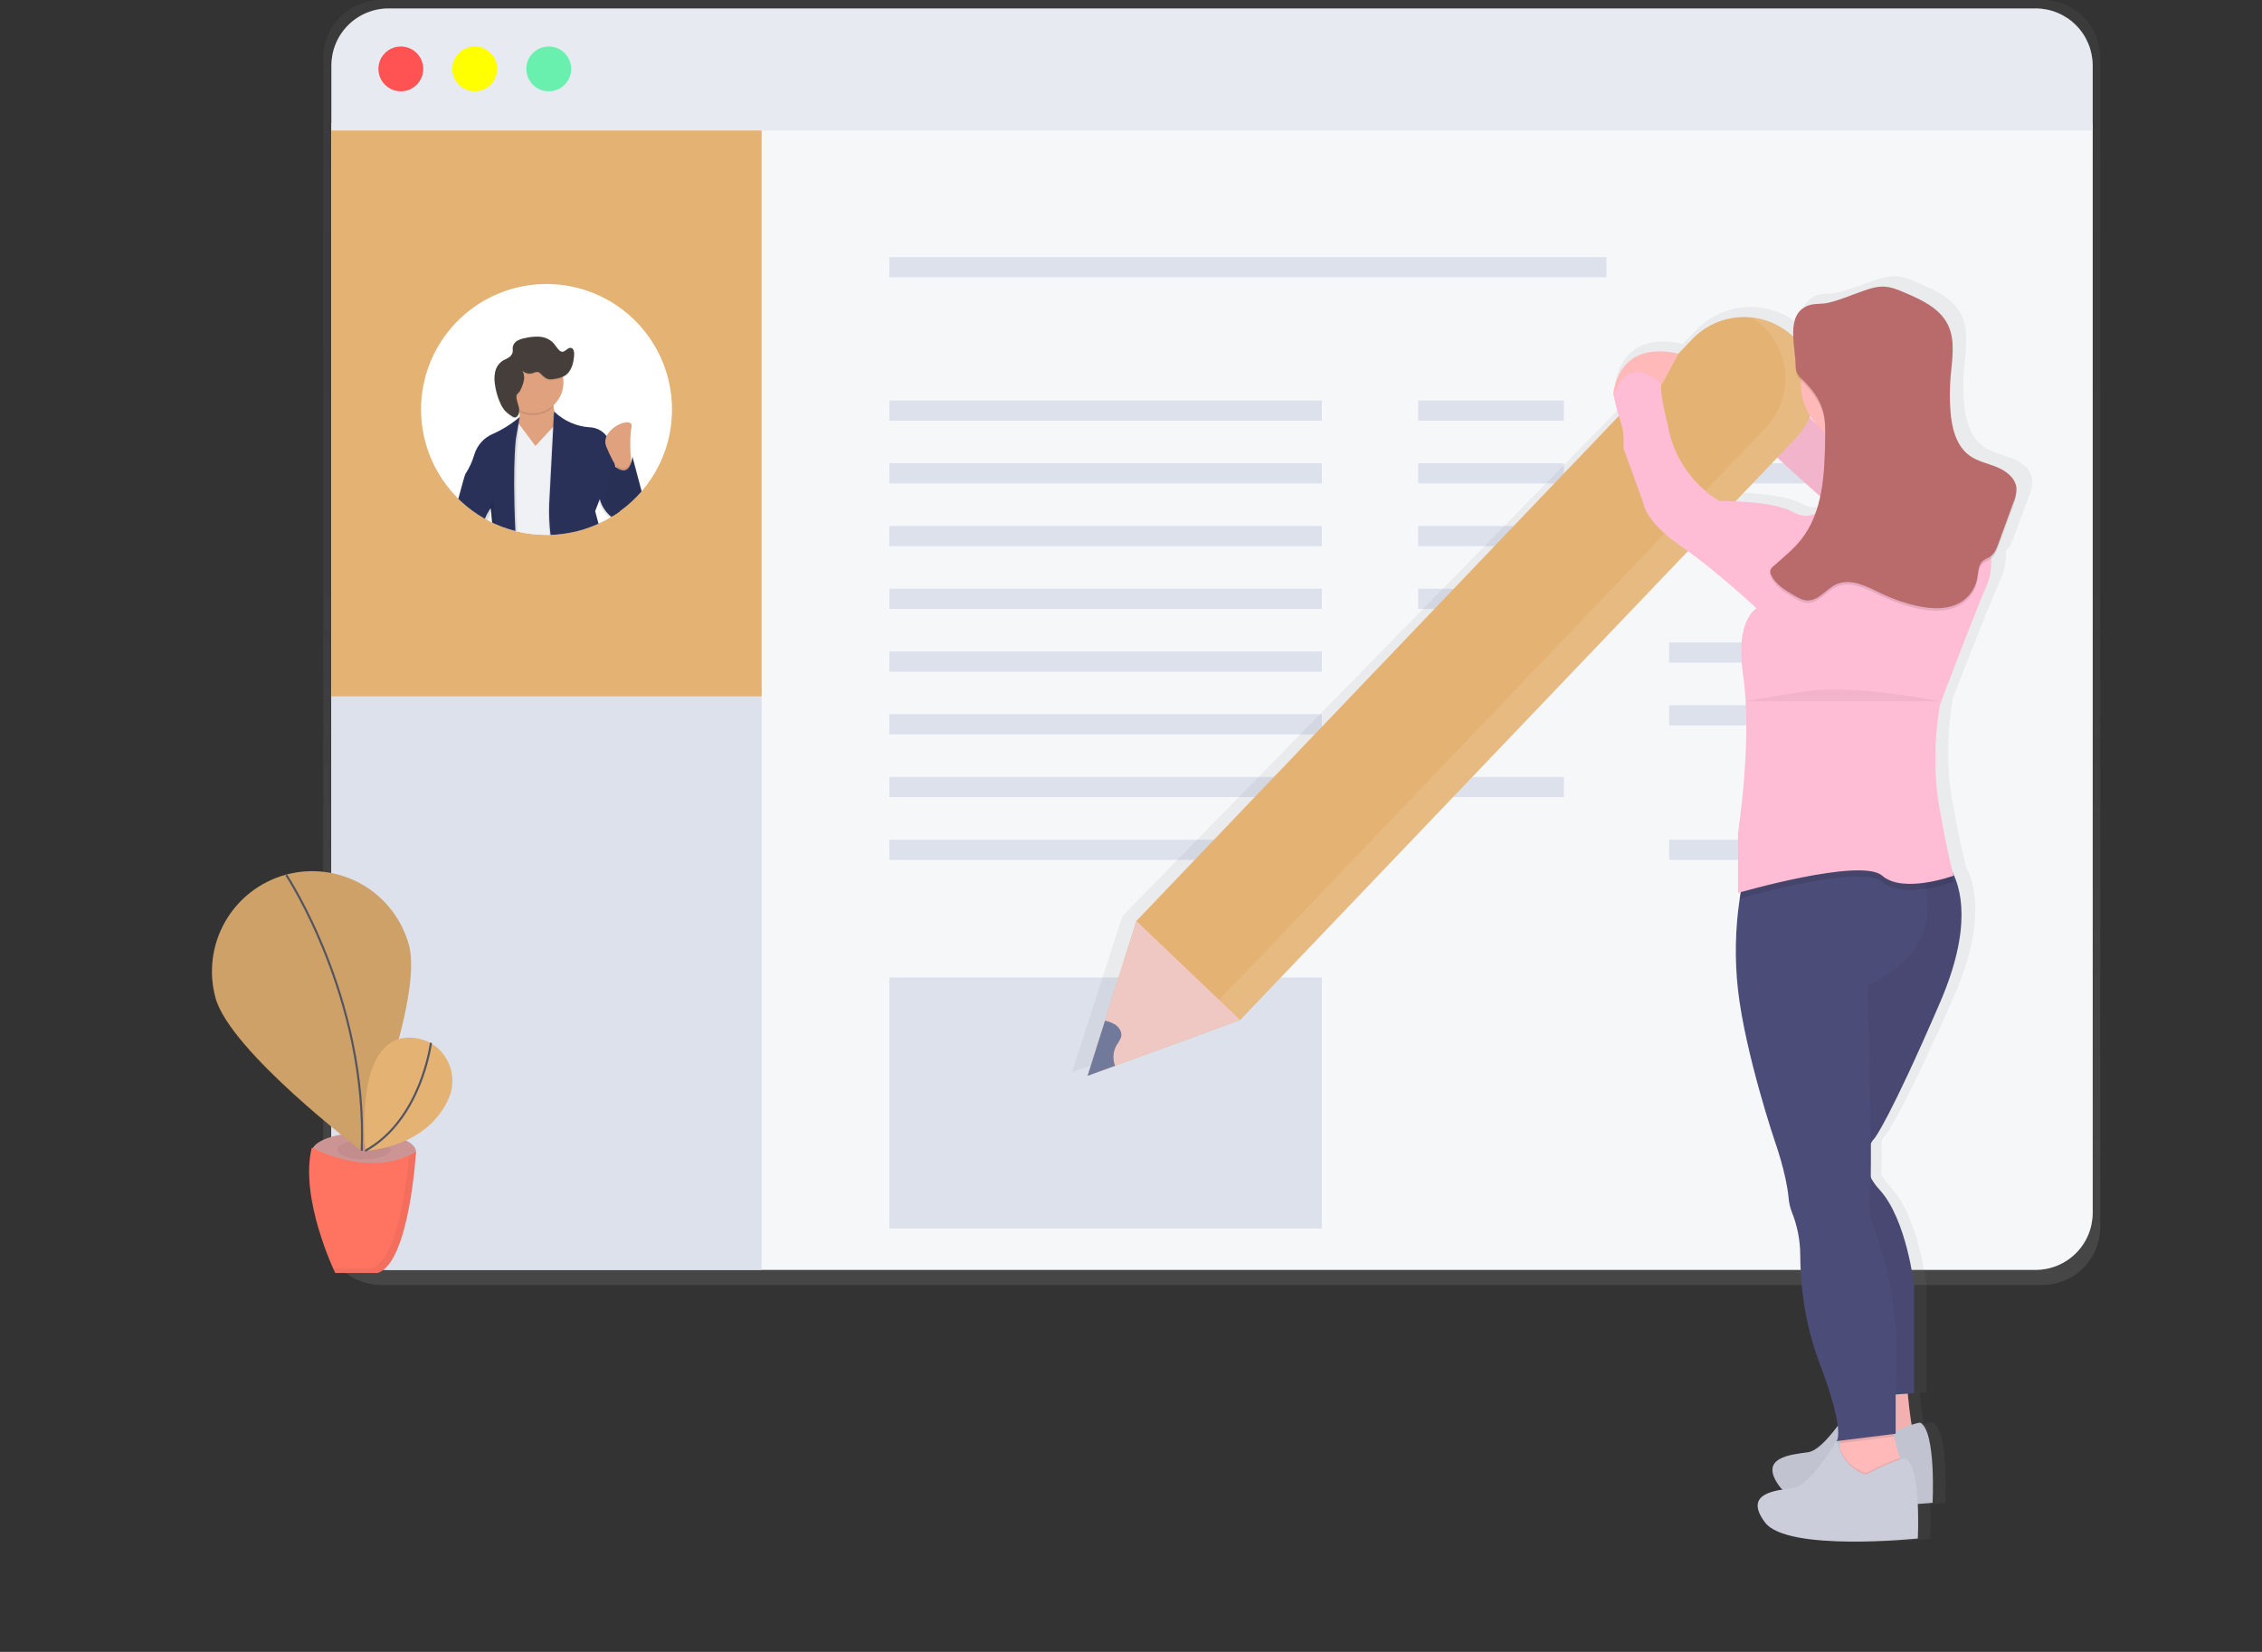 
<svg width="1094" height="799" viewBox="0 0 1094 799" fill="none" xmlns="http://www.w3.org/2000/svg">
<rect x="0" y="0" width="1094" height="799" fill="#333333" stroke="none"/>
<path d="M987.882 0H184.192C180.513 0.016 176.872 0.757 173.479 2.18C170.086 3.604 167.007 5.682 164.418 8.296C161.828 10.911 159.78 14.01 158.389 17.416C156.998 20.823 156.292 24.471 156.312 28.15V593.35C156.292 597.03 156.998 600.677 158.389 604.083C159.78 607.49 161.828 610.589 164.418 613.204C167.007 615.818 170.086 617.896 173.479 619.32C176.872 620.744 180.513 621.484 184.192 621.5H987.882C991.562 621.484 995.202 620.744 998.595 619.32C1001.99 617.896 1005.07 615.818 1007.66 613.204C1010.25 610.589 1012.29 607.49 1013.69 604.083C1015.08 600.677 1015.78 597.03 1015.76 593.35V28.15C1015.78 24.471 1015.08 20.823 1013.69 17.416C1012.29 14.01 1010.25 10.911 1007.66 8.296C1005.07 5.682 1001.99 3.604 998.595 2.18C995.202 0.757 991.562 0.016 987.882 0V0Z" fill="url(#paint0_linear)"/>
<path d="M1012.13 59.88V586.61C1012.13 593.941 1009.22 600.971 1004.04 606.154C998.853 611.338 991.823 614.25 984.492 614.25H187.902C180.572 614.25 173.541 611.338 168.358 606.154C163.174 600.971 160.262 593.941 160.262 586.61V59.88H1012.13Z" fill="#F6F7F9"/>
<path d="M368.352 331.37V614.24H187.902C172.642 614.24 160.262 601.62 160.262 586.06V331.37H368.352Z" fill="#DDE1EC"/>
<path d="M776.952 124.37H430.132V134.12H776.952V124.37Z" fill="#DDE1EC"/>
<path d="M639.302 193.73H430.132V203.48H639.302V193.73Z" fill="#DDE1EC"/>
<path d="M756.362 193.73H685.912V203.48H756.362V193.73Z" fill="#DDE1EC"/>
<g opacity="0.1">
<path opacity="0.1" d="M294.652 437.04H224.202V446.79H294.652V437.04Z" fill="#E4B273"/>
</g>
<path d="M756.362 284.77H685.912V294.52H756.362V284.77Z" fill="#DDE1EC"/>
<path d="M756.362 375.81H685.912V385.56H756.362V375.81Z" fill="#DDE1EC"/>
<path d="M756.362 224.08H685.912V233.83H756.362V224.08Z" fill="#DDE1EC"/>
<path d="M877.742 224.08H807.292V233.83H877.742V224.08Z" fill="#DDE1EC"/>
<path d="M756.362 254.42H685.912V264.17H756.362V254.42Z" fill="#DDE1EC"/>
<path d="M877.742 254.42H807.292V264.17H877.742V254.42Z" fill="#DDE1EC"/>
<path d="M877.742 310.78H807.292V320.53H877.742V310.78Z" fill="#DDE1EC"/>
<path d="M877.742 341.13H807.292V350.88H877.742V341.13Z" fill="#DDE1EC"/>
<path d="M877.742 406.16H807.292V415.91H877.742V406.16Z" fill="#DDE1EC"/>
<path d="M639.302 224.08H430.132V233.83H639.302V224.08Z" fill="#DDE1EC"/>
<path d="M639.302 254.42H430.132V264.17H639.302V254.42Z" fill="#DDE1EC"/>
<path d="M639.302 284.77H430.132V294.52H639.302V284.77Z" fill="#DDE1EC"/>
<path d="M639.302 315.12H430.132V324.87H639.302V315.12Z" fill="#DDE1EC"/>
<path d="M639.302 345.46H430.132V355.21H639.302V345.46Z" fill="#DDE1EC"/>
<path d="M639.302 375.81H430.132V385.56H639.302V375.81Z" fill="#DDE1EC"/>
<path d="M639.302 406.16H430.132V415.91H639.302V406.16Z" fill="#DDE1EC"/>
<path d="M368.352 59.34H160.262V336.79H368.352V59.34Z" fill="#E4B273"/>
<path d="M1012.13 31.7C1012.13 24.371 1009.22 17.343 1004.03 12.162C998.85 6.981 991.821 4.07 984.492 4.07H187.902C180.572 4.07 173.541 6.982 168.358 12.166C163.174 17.349 160.262 24.379 160.262 31.71V63.14H1012.13V31.7Z" fill="#E8EAF1"/>
<path d="M193.862 44.17C199.849 44.17 204.702 39.317 204.702 33.33C204.702 27.343 199.849 22.49 193.862 22.49C187.875 22.49 183.022 27.343 183.022 33.33C183.022 39.317 187.875 44.17 193.862 44.17Z" fill="#FF5252"/>
<path d="M229.622 44.17C235.609 44.17 240.462 39.317 240.462 33.33C240.462 27.343 235.609 22.49 229.622 22.49C223.635 22.49 218.782 27.343 218.782 33.33C218.782 39.317 223.635 44.17 229.622 44.17Z" fill="#FFFF00"/>
<path d="M265.392 44.17C271.379 44.17 276.232 39.317 276.232 33.33C276.232 27.343 271.379 22.49 265.392 22.49C259.405 22.49 254.552 27.343 254.552 33.33C254.552 39.317 259.405 44.17 265.392 44.17Z" fill="#69F0AE"/>
<path d="M325.012 198.07C325.031 211.97 320.256 225.451 311.492 236.24C311.162 236.65 310.832 237.05 310.492 237.45C310.426 237.518 310.366 237.592 310.312 237.67C307.207 241.263 303.694 244.482 299.842 247.26L299.342 247.63C298.652 248.12 297.952 248.63 297.242 249.05L296.752 249.36L295.702 250.01C295.547 250.108 295.387 250.198 295.222 250.28C295.092 250.373 294.955 250.457 294.812 250.53C293.272 251.43 291.682 252.26 290.052 253.02C289.872 253.12 289.672 253.2 289.482 253.29C289.292 253.38 289.072 253.49 288.852 253.57C288.632 253.65 288.202 253.86 287.852 253.99C284.36 255.468 280.733 256.607 277.022 257.39C273.485 258.147 269.888 258.586 266.272 258.7H265.722H264.292C259.521 258.716 254.765 258.169 250.122 257.07L249.252 256.86C247.212 256.327 245.212 255.707 243.252 255C242.062 254.56 240.882 254.08 239.732 253.57C239.442 253.44 239.162 253.32 238.872 253.18L238.002 252.79L237.242 252.4L236.442 251.99L235.552 251.52L234.552 250.95L234.392 250.86C230.13 248.441 226.174 245.517 222.612 242.15C222.312 241.86 222.002 241.58 221.712 241.27C221.422 240.96 221.082 240.65 220.782 240.33C213.855 233.196 208.787 224.47 206.023 214.918C203.26 205.366 202.885 195.281 204.933 185.551C206.981 175.82 211.389 166.742 217.768 159.115C224.148 151.487 232.304 145.544 241.519 141.808C250.734 138.071 260.725 136.657 270.616 137.688C280.506 138.719 289.991 142.164 298.237 147.721C306.483 153.278 313.238 160.775 317.906 169.555C322.575 178.334 325.015 188.126 325.012 198.07V198.07Z" fill="white"/>
<path d="M298.452 222.38V222.46L298.522 222.53C298.502 222.47 298.472 222.43 298.452 222.38ZM237.292 252.38C237.192 250.98 237.092 249.72 237.002 248.64C236.932 247.88 236.862 247.2 236.802 246.64C236.796 246.614 236.796 246.586 236.802 246.56C236.802 246.42 236.802 246.29 236.802 246.16C235.838 247.631 235.047 249.208 234.442 250.86L234.602 250.95L235.602 251.52L236.492 251.99L237.292 252.4C237.292 252.847 237.325 253.313 237.392 253.8C237.342 253.32 237.322 252.86 237.292 252.41V252.38ZM250.602 195.21L250.652 195.3C250.656 195.323 250.656 195.347 250.652 195.37C250.643 195.324 250.626 195.28 250.602 195.24V195.21Z" fill="url(#paint1_linear)"/>
<path d="M268.012 185C268.012 185 264.402 201.22 274.322 209.79C284.242 218.36 250.892 225.07 245.012 217.9C239.132 210.73 249.092 207.07 249.092 207.07C249.092 207.07 254.092 203.01 249.092 190.85L268.012 185Z" fill="#E0A17E"/>
<path d="M277.012 257.41C273.475 258.167 269.877 258.606 266.262 258.72H265.712H264.282C259.514 258.729 254.761 258.175 250.122 257.07L249.252 256.86C247.212 256.327 245.212 255.707 243.252 255L242.252 240L246.592 219.23L249.142 206.99L249.862 203.57L250.592 204.57L250.752 204.79L250.952 205.05L258.952 215.7L267.142 206.88L267.562 206.42L269.812 203.99L270.662 203.08L271.062 206.17L272.502 217.28L275.172 237.77L277.012 257.41Z" fill="#F0F1F5"/>
<path opacity="0.1" d="M299.332 247.63C298.642 248.12 297.942 248.63 297.232 249.05L296.742 249.36L295.692 250.01C295.537 250.108 295.377 250.198 295.212 250.28C295.082 250.373 294.945 250.457 294.802 250.53C292.599 248.651 290.944 246.212 290.012 243.47C289.895 243.122 289.794 242.768 289.712 242.41C289.707 242.353 289.707 242.297 289.712 242.24L289.142 243.74L287.392 248.07C287.392 248.07 287.912 250.19 288.842 253.55C288.516 253.703 288.182 253.843 287.842 253.97C284.35 255.448 280.723 256.587 277.012 257.37C273.475 258.127 269.877 258.566 266.262 258.68H265.712C265.207 254.032 265.029 249.353 265.182 244.68L266.502 219.51L267.172 206.81L267.542 199.81C267.542 199.81 267.672 199.95 267.922 200.18C268.172 200.41 268.342 200.58 268.642 200.85C273.105 204.75 278.728 207.073 284.642 207.46C286.276 207.507 287.876 207.93 289.319 208.697C290.762 209.464 292.009 210.553 292.962 211.88C294.769 214.45 295.932 217.417 296.352 220.53L296.652 223.28L296.732 224.06L296.842 225.06L299.332 247.63Z" fill="black"/>
<path d="M299.832 247.27L299.332 247.64C298.642 248.13 297.942 248.64 297.232 249.06L296.742 249.37L295.692 250.02C293.341 248.13 291.55 245.633 290.512 242.8V242.8C290.464 242.683 290.424 242.563 290.392 242.44C290.282 242.09 290.182 241.72 290.102 241.36L289.692 242.43L289.132 243.88L287.852 247.22C287.852 247.22 288.442 249.62 289.482 253.32C289.272 253.42 289.072 253.52 288.852 253.6C288.632 253.68 288.202 253.89 287.852 254.02C284.36 255.498 280.733 256.637 277.022 257.42C273.485 258.177 269.888 258.616 266.272 258.73C265.689 253.779 265.478 248.792 265.642 243.81L266.922 219.42L267.602 206.42L267.932 200.29L267.992 199.02C268.045 199.08 268.102 199.137 268.162 199.19C272.769 203.612 278.79 206.265 285.162 206.68C286.773 206.726 288.351 207.138 289.779 207.885C291.207 208.632 292.446 209.694 293.402 210.99C295.26 213.582 296.454 216.59 296.882 219.75L297.412 224.68V224.75L297.522 225.75L299.832 247.27Z" fill="#293158"/>
<path opacity="0.1" d="M251.212 202.07V202.68L251.052 205L250.492 212.94C250.492 212.94 250.162 215.23 249.922 220.39C249.572 227.19 249.362 238.97 250.172 257.09L249.302 256.88C247.262 256.347 245.262 255.727 243.302 255.02C242.112 254.58 240.932 254.1 239.782 253.59C239.492 253.46 239.212 253.34 238.922 253.2C238.632 249.2 238.282 246.75 238.282 246.75C238.282 246.75 238.012 247.09 237.602 247.75C237.432 248.02 237.222 248.35 237.002 248.75L236.952 248.84C236.759 249.173 236.552 249.553 236.332 249.98C236.082 250.48 235.832 250.98 235.592 251.61L234.592 251.04L234.432 250.95C230.17 248.531 226.214 245.607 222.652 242.24C224.262 236.57 225.652 230.87 226.152 230.14C228.017 227.276 229.449 224.152 230.402 220.87C231.068 218.641 232.221 216.587 233.778 214.858C235.334 213.129 237.255 211.766 239.402 210.87C243.889 208.767 247.9 205.773 251.192 202.07H251.212Z" fill="black"/>
<path d="M251.222 201.79C247.352 205.067 243.04 207.784 238.412 209.86C236.265 210.756 234.344 212.118 232.788 213.848C231.231 215.577 230.078 217.631 229.412 219.86C228.459 223.142 227.027 226.266 225.162 229.13C224.672 229.86 223.272 235.57 221.662 241.25C221.952 241.55 222.262 241.84 222.562 242.13C226.124 245.497 230.08 248.421 234.342 250.84L234.502 250.93C235.086 249.444 235.823 248.023 236.702 246.69L236.752 246.61C237.102 246.09 237.322 245.81 237.322 245.81C237.322 245.81 237.412 246.47 237.542 247.66C237.672 248.85 237.842 250.66 238.002 252.76L238.872 253.15C239.152 253.29 239.432 253.41 239.732 253.54C240.882 254.05 242.062 254.54 243.252 254.97C245.192 255.683 247.192 256.303 249.252 256.83C248.432 238.89 248.612 227.07 248.942 220.1C249.202 214.48 249.552 211.99 249.552 211.99L250.822 204.69L251.182 202.63L251.352 201.63L251.222 201.79Z" fill="#293158"/>
<path opacity="0.1" d="M257.652 200.78C255.404 200.782 253.184 200.273 251.162 199.29C250.813 196.699 250.117 194.166 249.092 191.76L268.012 185.91C267.323 189.535 267.191 193.245 267.622 196.91C264.896 199.396 261.341 200.776 257.652 200.78V200.78Z" fill="black"/>
<path d="M257.652 199.88C265.865 199.88 272.522 193.222 272.522 185.01C272.522 176.798 265.865 170.14 257.652 170.14C249.44 170.14 242.782 176.798 242.782 185.01C242.782 193.222 249.44 199.88 257.652 199.88Z" fill="#E0A17E"/>
<g opacity="0.1">
<path opacity="0.1" d="M287.872 254.01C286.702 249.9 286.052 247.2 286.052 247.2L288.302 241.34C288.478 242.164 288.736 242.968 289.072 243.74L289.122 243.87L287.842 247.21C287.842 247.21 288.432 249.61 289.472 253.31C289.262 253.41 289.062 253.51 288.842 253.59C288.622 253.67 288.192 253.88 287.872 254.01Z" fill="black"/>
</g>
<path d="M305.422 226.01C305.422 226.01 304.072 212.94 305.422 206.63C306.772 200.32 289.652 207.53 293.252 216.09C295.178 220.835 297.595 225.367 300.462 229.61L305.422 226.01Z" fill="#E0A17E"/>
<path opacity="0.1" d="M310.302 237.67C307.197 241.263 303.683 244.481 299.832 247.26L299.332 247.63C298.642 248.12 297.942 248.63 297.232 249.05C295.62 247.138 294.181 245.087 292.932 242.92L292.802 242.69L296.412 223.76L296.792 224.15C296.952 224.3 297.162 224.5 297.412 224.7H297.462C299.332 226.3 303.282 228.7 305.182 223.12C305.503 222.143 305.734 221.139 305.872 220.12L306.242 221.5L306.462 222.31L310.462 237.4L310.302 237.67Z" fill="black"/>
<path d="M310.302 237.67C307.197 241.263 303.684 244.482 299.832 247.26L299.332 247.63C298.642 248.12 297.942 248.63 297.232 249.05L296.742 249.36C295.276 247.542 293.959 245.609 292.802 243.58L292.932 242.91L296.412 224.65C296.412 224.65 296.592 224.86 296.902 225.15L297.522 225.7C297.782 225.92 298.082 226.16 298.412 226.38C300.482 227.8 303.632 228.87 305.232 223.88C305.527 222.954 305.741 222.003 305.872 221.04L306.332 222.74L310.302 237.67Z" fill="#293158"/>
<path opacity="0.02" d="M310.302 237.67C307.197 241.263 303.684 244.482 299.832 247.26L299.332 247.63C298.642 248.12 297.942 248.63 297.232 249.05L296.742 249.36C295.276 247.542 293.959 245.609 292.802 243.58L292.932 242.91L296.412 224.65C296.412 224.65 296.592 224.86 296.902 225.15L297.522 225.7C297.782 225.92 298.082 226.16 298.412 226.38C300.482 227.8 303.632 228.87 305.232 223.88C305.527 222.954 305.741 222.003 305.872 221.04L306.332 222.74L310.302 237.67Z" fill="black"/>
<path opacity="0.1" d="M236.802 246.65L236.752 246.73C236.752 246.68 236.752 246.62 236.752 246.58C237.382 244.39 237.952 242.91 238.462 242.47C238.462 242.47 239.132 246.92 239.732 253.59C239.442 253.46 239.162 253.34 238.872 253.2L238.002 252.81C237.852 250.66 237.692 248.91 237.542 247.71C237.392 246.51 237.322 245.86 237.322 245.86C237.322 245.86 237.152 246.13 236.802 246.65Z" fill="black"/>
<path opacity="0.1" d="M257.832 180.91C258.61 180.484 259.505 180.322 260.382 180.45C260.761 180.61 261.102 180.849 261.382 181.15C262.552 182.26 263.712 183.55 265.292 183.89C266.268 184.038 267.263 183.994 268.222 183.76C269.905 183.566 271.538 183.068 273.042 182.29C276.392 180.29 277.462 175.96 277.672 172.07C277.742 170.76 277.472 169.07 276.182 168.79C274.542 168.44 273.342 170.93 271.682 170.66C271.178 170.538 270.723 170.262 270.382 169.87C269.252 168.74 268.482 167.29 267.382 166.15C265.624 164.507 263.345 163.53 260.942 163.39C258.559 163.261 256.169 163.487 253.852 164.06C252.575 164.271 251.341 164.693 250.202 165.31C249.638 165.619 249.149 166.047 248.769 166.566C248.389 167.084 248.127 167.679 248.002 168.31C247.892 169.18 248.122 170.08 247.952 170.94C247.784 171.521 247.499 172.061 247.113 172.527C246.728 172.994 246.251 173.376 245.712 173.65C244.712 174.27 243.532 174.65 242.552 175.41C240.995 176.62 239.915 178.341 239.502 180.27C239.102 182.188 239.048 184.163 239.342 186.1C239.753 189.466 240.691 192.746 242.122 195.82C242.595 196.893 243.204 197.901 243.932 198.82C245.002 199.987 246.23 200.997 247.582 201.82C247.827 202.042 248.118 202.207 248.435 202.302C248.752 202.397 249.085 202.42 249.412 202.37C249.6 202.303 249.773 202.201 249.922 202.07C251.202 201 251.322 199.07 250.922 197.44C250.522 195.81 249.842 194.26 249.762 192.6C249.711 192.134 249.802 191.664 250.022 191.25C250.289 190.916 250.591 190.61 250.922 190.34C251.355 189.842 251.694 189.269 251.922 188.65C252.687 187.12 253.21 185.481 253.472 183.79C253.617 182.398 253.312 180.996 252.602 179.79C253.289 180.436 254.139 180.882 255.061 181.079C255.983 181.276 256.941 181.218 257.832 180.91V180.91Z" fill="black"/>
<path d="M257.832 180.39C258.61 179.964 259.505 179.802 260.382 179.93C260.761 180.09 261.102 180.329 261.382 180.63C262.552 181.74 263.712 183.03 265.292 183.37C266.268 183.518 267.263 183.474 268.222 183.24C269.905 183.046 271.538 182.548 273.042 181.77C276.392 179.77 277.462 175.44 277.672 171.55C277.742 170.24 277.472 168.55 276.182 168.27C274.542 167.92 273.342 170.41 271.682 170.14C271.178 170.018 270.723 169.742 270.382 169.35C269.252 168.22 268.482 166.77 267.382 165.63C265.624 163.986 263.345 163.01 260.942 162.87C258.559 162.741 256.169 162.967 253.852 163.54C252.575 163.751 251.341 164.173 250.202 164.79C249.638 165.099 249.149 165.527 248.769 166.046C248.389 166.564 248.127 167.159 248.002 167.79C247.892 168.66 248.122 169.56 247.952 170.42C247.784 171.001 247.499 171.541 247.113 172.007C246.728 172.474 246.251 172.856 245.712 173.13C244.712 173.75 243.532 174.13 242.552 174.89C240.995 176.1 239.915 177.821 239.502 179.75C239.102 181.668 239.048 183.643 239.342 185.58C239.753 188.946 240.691 192.226 242.122 195.3C242.595 196.373 243.204 197.381 243.932 198.3C245.002 199.467 246.23 200.477 247.582 201.3C247.827 201.522 248.118 201.687 248.435 201.782C248.752 201.877 249.085 201.9 249.412 201.85C249.6 201.783 249.773 201.681 249.922 201.55C251.202 200.48 251.322 198.55 250.922 196.92C250.522 195.29 249.842 193.74 249.762 192.08C249.711 191.614 249.802 191.144 250.022 190.73C250.289 190.396 250.591 190.09 250.922 189.82C251.355 189.322 251.694 188.749 251.922 188.13C252.687 186.6 253.21 184.961 253.472 183.27C253.617 181.878 253.312 180.476 252.602 179.27C253.289 179.916 254.139 180.362 255.061 180.559C255.983 180.756 256.941 180.698 257.832 180.39V180.39Z" fill="#463E3B"/>
<path d="M176.012 566.35C189.924 566.35 201.202 562.209 201.202 557.1C201.202 551.991 189.924 547.85 176.012 547.85C162.1 547.85 150.822 551.991 150.822 557.1C150.822 562.209 162.1 566.35 176.012 566.35Z" fill="#CD9494"/>
<path opacity="0.05" d="M176.012 560.79C183.109 560.79 188.862 558.677 188.862 556.07C188.862 553.463 183.109 551.35 176.012 551.35C168.915 551.35 163.162 553.463 163.162 556.07C163.162 558.677 168.915 560.79 176.012 560.79Z" fill="black"/>
<path d="M150.812 555.07C150.812 555.07 178.572 570.49 201.192 557.13C201.192 557.13 198.112 610.6 182.682 615.74H162.132C162.132 615.74 144.652 579.71 150.812 555.07Z" fill="#FF7361"/>
<path d="M197.762 457.07C204.832 482.9 174.692 556.48 174.692 556.48C174.692 556.48 111.302 508.48 104.232 482.66C100.839 470.257 102.511 457.014 108.882 445.845C115.253 434.675 125.799 426.493 138.202 423.1C150.605 419.707 163.848 421.379 175.018 427.75C186.187 434.12 194.369 444.667 197.762 457.07V457.07Z" fill="#E4B273"/>
<path opacity="0.1" d="M197.762 457.07C204.832 482.9 174.692 556.48 174.692 556.48C174.692 556.48 111.302 508.48 104.232 482.66C100.839 470.257 102.511 457.014 108.882 445.845C115.253 434.675 125.799 426.493 138.202 423.1C150.605 419.707 163.848 421.379 175.018 427.75C186.187 434.12 194.369 444.667 197.762 457.07V457.07Z" fill="black"/>
<path d="M138.462 423.24C138.462 423.24 177.922 482.81 174.952 556.61" stroke="#535461" stroke-miterlimit="10"/>
<path d="M207.832 504.27C207.832 504.27 172.012 484.8 176.582 556.66C176.582 556.66 206.432 555.59 217.022 531.24C219.091 526.505 219.353 521.175 217.757 516.26C216.161 511.346 212.818 507.186 208.362 504.57L207.832 504.27Z" fill="#E4B273"/>
<path d="M208.422 504.39C208.422 504.39 203.802 541.69 176.582 556.66" stroke="#535461" stroke-miterlimit="10"/>
<path opacity="0.05" d="M197.832 558.84C196.832 571.14 192.522 609.34 179.612 613.65H161.182C161.772 614.96 162.132 615.71 162.132 615.71H182.702C198.112 610.56 201.202 557.07 201.202 557.07C200.11 557.717 198.985 558.308 197.832 558.84V558.84Z" fill="black"/>
<path d="M639.302 472.81H430.132V594.2H639.302V472.81Z" fill="#DDE1EC"/>
<path d="M982.842 233.21C982.869 232.817 982.869 232.423 982.842 232.03C982.482 227.15 977.842 223.62 973.242 221.74C968.642 219.86 963.502 218.94 959.432 216.09C952.552 211.27 950.432 202.26 949.812 194.02C949.622 191.46 949.542 188.9 949.532 186.33C949.522 183.76 949.692 180.92 949.932 178.22C950.332 173.74 950.992 169.1 950.932 164.61C951.166 160.326 950.341 156.05 948.532 152.16C944.452 144.1 935.292 139.98 926.812 136.47C923.552 135.12 920.212 133.75 916.672 133.6C912.932 133.44 909.292 134.65 905.752 135.85C900.132 137.75 894.432 140.22 888.622 141.51C885.362 142.23 881.792 141.69 878.622 142.84C872.402 145.12 871.072 150.71 871.172 156.84C871.172 157.23 871.172 157.61 871.172 158C870.552 157.43 869.912 156.89 869.262 156.37L868.882 156.07C868.215 155.53 867.505 155.02 866.752 154.54L866.392 154.31C864.864 153.32 863.263 152.447 861.602 151.7L861.352 151.59C860.519 151.223 859.672 150.89 858.812 150.59L858.652 150.53C856.872 149.91 855.047 149.428 853.192 149.09V149.09C847.349 148.007 841.33 148.373 835.661 150.154C829.992 151.936 824.845 155.079 820.672 159.31L813.802 166.31C782.572 159.31 781.172 186.44 781.172 186.44L781.402 186.39L781.322 186.58C782.033 190.013 782.931 193.405 784.012 196.74L542.842 443.07L518.462 518.63L532.152 513.75L594.692 491.41L818.632 262.65C835.392 274.56 852.812 290.52 852.812 290.52C852.812 290.52 842.012 296.23 846.012 322.39C850.902 354.39 843.552 399.94 843.552 399.94V429.4L844.932 429.02C844.762 430.02 844.582 431.02 844.412 432.17C842.134 446.972 841.845 462.012 843.552 476.89C847.252 508.15 862.032 550.83 862.032 550.83C862.032 550.83 867.572 565.83 868.812 577.88C869.007 580.26 869.539 582.6 870.392 584.83C873.173 591.44 874.64 598.529 874.712 605.7C874.712 618.78 876.422 638.41 884.212 658.44C890.462 674.52 892.772 683.94 893.462 689.44C889.032 695.3 883.242 701.69 878.672 702.33C870.052 703.53 853.412 704.73 864.502 719.16C864.889 719.655 865.321 720.114 865.792 720.53C857.372 721.89 848.112 724.89 857.112 736.59C868.202 751.02 933.502 744.41 933.502 744.41C933.502 744.41 933.922 736.41 933.502 727.59C938.082 727.27 940.912 726.98 940.912 726.98C940.912 726.98 942.762 692.11 934.752 687.9C933.272 688.061 931.819 688.418 930.432 688.96C929.572 684.14 928.912 678.15 928.502 673.71L931.672 673.47V621.17C931.672 621.17 927.972 588.71 914.422 574.28C912.695 572.478 911.206 570.461 909.992 568.28C910.092 564.11 910.102 558.28 910.052 551.55C910.591 550.64 911.232 549.795 911.962 549.03C911.962 549.03 919.352 540.03 944.612 482.9C959.512 449.21 956.192 429.76 950.962 419.46C949.962 415.8 947.362 405.35 943.962 386.11C939.652 361.46 944.582 337.41 944.582 337.41C944.582 337.41 960.582 295.93 967.992 279.1C969.708 275.046 970.422 270.638 970.072 266.25C972.002 264.84 972.932 262.49 973.762 260.25L981.352 240C982.172 237.81 983.012 235.53 982.832 233.2L982.842 233.21ZM879.762 196.75C880.587 198.037 881.506 199.26 882.512 200.41V200.41C882.512 200.41 881.382 199.23 879.512 197.33C879.602 197.14 879.682 196.94 879.762 196.75ZM842.442 238.32L863.332 216.98C870.552 223.58 878.282 230.32 884.742 235.87C884.127 238.714 883.311 241.511 882.302 244.24C879.502 245.63 875.802 246.08 871.302 243.63C864.172 239.78 851.012 238.64 842.442 238.32Z" fill="url(#paint2_linear)"/>
<path d="M825.632 159.57C825.632 159.57 810.142 168.51 814.912 181.07C814.912 181.07 831.002 185.84 837.552 197.76C844.102 209.68 894.762 252.58 894.762 252.58L931.702 234.07C931.702 234.07 918.852 216.91 878.202 204.93C878.202 204.93 854.202 179.24 845.892 174.48C837.582 169.72 825.632 159.57 825.632 159.57Z" fill="#FEBDD5"/>
<path opacity="0.05" d="M825.632 159.57C825.632 159.57 810.142 168.51 814.912 181.07C814.912 181.07 831.002 185.84 837.552 197.76C844.102 209.68 894.762 252.58 894.762 252.58L931.702 234.07C931.702 234.07 918.852 216.91 878.202 204.93C878.202 204.93 854.202 179.24 845.892 174.48C837.582 169.72 825.632 159.57 825.632 159.57Z" fill="black"/>
<path d="M549.632 445.44L818.412 164.07C824.765 157.429 833.493 153.581 842.681 153.371C851.868 153.161 860.763 156.606 867.412 162.95C874.053 169.302 877.901 178.031 878.111 187.218C878.321 196.406 874.876 205.301 868.532 211.95L599.792 493.36L526.052 520.36L549.632 445.44Z" fill="#E4B273"/>
<path opacity="0.1" d="M852.762 157.96C859.403 164.312 863.251 173.041 863.461 182.228C863.671 191.416 860.226 200.311 853.882 206.96L585.112 488.33L529.752 508.58L526.012 520.34L599.752 493.34L868.562 212.07C874.906 205.421 878.351 196.526 878.141 187.338C877.931 178.151 874.083 169.422 867.442 163.07V163.07C861.905 157.765 854.759 154.454 847.132 153.66C849.15 154.898 851.037 156.339 852.762 157.96V157.96Z" fill="white"/>
<path d="M549.632 445.45L599.792 493.36L539.292 515.5L526.052 520.34L534.442 493.71L549.632 445.45Z" fill="#EFC8C4"/>
<path d="M534.442 493.7C536.278 494.057 538.029 494.759 539.602 495.77C541.422 497.08 542.742 499.35 542.242 501.53C541.75 502.888 541.048 504.16 540.162 505.3C539.258 506.825 538.711 508.534 538.56 510.3C538.41 512.067 538.66 513.844 539.292 515.5L526.012 520.34L534.442 493.7Z" fill="#727A9C"/>
<path d="M922.172 667.87C922.172 667.87 923.962 694.09 926.942 697.07C929.922 700.05 900.122 701.84 900.122 701.84L904.292 667.84L922.172 667.87Z" fill="#FFB9B9"/>
<path opacity="0.05" d="M922.172 667.87C922.172 667.87 923.962 694.09 926.942 697.07C929.922 700.05 900.122 701.84 900.122 701.84L904.292 667.84L922.172 667.87Z" fill="black"/>
<path d="M928.722 688.13C928.722 688.13 924.552 688.13 909.652 695.88C909.652 695.88 899.522 694.09 895.352 679.79C895.352 679.79 882.842 701.24 874.492 702.43C866.142 703.62 850.062 704.81 860.782 719.12C871.502 733.43 934.672 726.87 934.672 726.87C934.672 726.87 936.472 692.3 928.722 688.13Z" fill="#CBCDDA"/>
<path opacity="0.05" d="M928.722 688.13C928.722 688.13 924.552 688.13 909.652 695.88C909.652 695.88 899.522 694.09 895.352 679.79C895.352 679.79 882.842 701.24 874.492 702.43C866.142 703.62 850.062 704.81 860.782 719.12C871.502 733.43 934.672 726.87 934.672 726.87C934.672 726.87 936.472 692.3 928.722 688.13Z" fill="black"/>
<path d="M919.782 708.39L915.612 719.71L888.202 711.96L889.762 700.72L890.142 698.01L891.142 690.51C891.142 690.51 914.382 684.51 914.382 687.51C914.697 689.967 915.208 692.395 915.912 694.77C916.912 698.43 918.062 702.61 918.912 705.36C919.432 707.2 919.782 708.39 919.782 708.39Z" fill="#FFB9B9"/>
<path d="M904.832 552.98C902.952 556.16 900.832 562.12 904.782 569.56C905.951 571.714 907.389 573.71 909.062 575.5C922.172 589.8 925.752 621.98 925.752 621.98V673.82L916.812 674.51L902.512 675.61L881.012 587.43C881.012 587.43 868.502 523.07 874.462 511.75C880.422 500.43 885.782 429.52 885.782 429.52L890.732 424.4L902.472 412.24H936.472C939.19 414.19 941.447 416.712 943.082 419.63C948.782 429.07 953.902 448.7 938.262 484.94C913.832 541.55 906.682 550.49 906.682 550.49C905.973 551.247 905.353 552.083 904.832 552.98V552.98Z" fill="#4C4C78"/>
<path opacity="0.05" d="M904.832 552.98C902.952 556.16 900.832 562.12 904.782 569.56C905.951 571.714 907.389 573.71 909.062 575.5C922.172 589.8 925.752 621.98 925.752 621.98V673.82L916.812 674.51L902.512 675.61L881.012 587.43C881.012 587.43 868.502 523.07 874.462 511.75C880.422 500.43 885.782 429.52 885.782 429.52L890.732 424.4L902.472 412.24H936.472C939.19 414.19 941.447 416.712 943.082 419.63C948.782 429.07 953.902 448.7 938.262 484.94C913.832 541.55 906.682 550.49 906.682 550.49C905.973 551.247 905.353 552.083 904.832 552.98V552.98Z" fill="black"/>
<path opacity="0.1" d="M915.952 694.79L890.142 698.01L891.142 690.51C891.142 690.51 914.382 684.51 914.382 687.51C914.709 689.975 915.234 692.409 915.952 694.79V694.79Z" fill="black"/>
<path d="M903.102 476.59C903.102 476.59 904.582 523.5 904.832 552.98C904.882 559.65 904.832 565.43 904.782 569.56C904.818 571.75 904.657 573.939 904.302 576.1C902.512 581.46 906.092 593.38 906.092 593.38C920.992 632.71 916.822 667.27 916.822 667.27V693.49L888.202 697.07C888.202 697.07 892.972 693.49 879.862 658.93C872.332 639.07 870.702 619.62 870.672 606.65C870.603 599.554 869.185 592.536 866.492 585.97C865.682 583.75 865.184 581.427 865.012 579.07C863.822 567.15 858.462 552.25 858.462 552.25C858.462 552.25 844.162 509.94 840.582 478.95C838.93 464.2 839.209 449.298 841.412 434.62C841.94 430.889 842.657 427.188 843.562 423.53C843.562 423.53 901.812 386.87 923.812 412.21C925.941 414.685 927.632 417.506 928.812 420.55C930.02 423.555 930.96 426.66 931.622 429.83C938.382 463.49 903.102 476.59 903.102 476.59Z" fill="#4C4C78"/>
<path d="M901.312 215.59C918.096 215.59 931.702 201.984 931.702 185.2C931.702 168.416 918.096 154.81 901.312 154.81C884.528 154.81 870.922 168.416 870.922 185.2C870.922 201.984 884.528 215.59 901.312 215.59Z" fill="#FFB9B9"/>
<path d="M884.632 204.26C884.632 204.26 897.142 239.42 884.632 257.89C872.122 276.36 924.552 270.4 924.552 270.4L944.812 245.97C944.812 245.97 920.972 245.97 919.812 204.26C918.652 162.55 884.632 204.26 884.632 204.26Z" fill="#FFB9B9"/>
<path opacity="0.1" d="M944.812 426.53C940.491 428.026 936.048 429.14 931.532 429.86C924.112 431 915.362 431.05 910.242 426.53C907.242 423.85 899.732 423.53 890.752 424.38C871.842 426.19 846.242 433.25 841.342 434.64C841.87 430.909 842.587 427.208 843.492 423.55C843.492 423.55 901.742 386.89 923.742 412.23H936.452C939.17 414.18 941.427 416.702 943.062 419.62C944.172 424.36 944.812 426.53 944.812 426.53Z" fill="black"/>
<path opacity="0.1" d="M919.782 708.39L915.612 719.71L888.202 711.96L889.762 700.72C894.472 711.14 902.502 712.55 902.502 712.55C911.162 708.05 916.202 706.16 918.902 705.37C919.432 707.2 919.782 708.39 919.782 708.39Z" fill="black"/>
<path d="M921.572 705.41C921.572 705.41 917.402 705.41 902.502 713.16C902.502 713.16 892.372 711.37 888.202 697.07C888.202 697.07 875.692 718.52 867.342 719.71C858.992 720.9 842.912 722.07 853.642 736.4C864.372 750.73 927.532 744.15 927.532 744.15C927.532 744.15 929.322 709.58 921.572 705.41Z" fill="#CBCDDA"/>
<path d="M780.202 191.02C780.202 191.02 781.552 164.13 811.762 171.07L804.012 185.6L780.202 191.02Z" fill="#FFB9B9"/>
<path d="M921.012 253.13C921.012 253.13 891.812 248.36 884.062 242.4C884.062 242.4 878.062 253.72 867.372 247.76C856.682 241.8 831.622 242.4 831.622 242.4C831.622 242.4 810.762 231.08 806.622 205.45C806.622 205.45 802.452 189.96 803.622 185.79C803.622 185.79 788.132 169.7 780.382 191.15C783.382 206.05 785.742 204.86 785.152 216.77L794.682 242.99C794.682 242.99 795.282 251.93 812.562 263.85C829.842 275.77 849.512 294.24 849.512 294.24C849.512 294.24 839.082 299.9 842.962 325.82C847.692 357.5 840.582 402.69 840.582 402.69V431.89C840.582 431.89 900.172 414.61 910.302 423.55C920.432 432.49 944.862 423.55 944.862 423.55C944.862 423.55 941.862 413.42 937.712 388.99C933.562 364.56 938.312 340.72 938.312 340.72C938.312 340.72 953.802 299.6 960.952 282.92C968.102 266.24 955.592 243.59 943.072 235.25C930.552 226.91 925.902 231.92 925.902 231.92C925.902 231.92 947.792 247.77 921.012 253.13Z" fill="#FEBDD5"/>
<path opacity="0.1" d="M868.442 177.76C868.433 179 868.643 180.233 869.062 181.4C869.757 182.728 870.705 183.906 871.852 184.87C876.312 189.23 880.232 194.41 881.802 200.45C882.862 204.54 882.802 208.82 882.742 213.05C882.482 230.16 881.742 248.63 871.202 262.05C867.322 267 862.322 270.93 857.632 275.12C856.974 275.612 856.479 276.292 856.212 277.07C856.082 277.884 856.238 278.718 856.652 279.43C858.832 283.96 863.422 286.74 867.772 289.26C869.772 290.41 871.852 291.6 874.152 291.67C879.572 291.85 883.152 286.12 888.082 283.87C895.262 280.59 903.312 285.15 910.442 288.55C915.602 291.006 921.014 292.894 926.582 294.18C934.212 295.94 942.832 296.37 949.252 291.9C952.964 289.285 955.499 285.317 956.312 280.85C956.832 277.94 956.752 274.56 958.952 272.59C960.092 271.59 961.642 271.15 962.862 270.25C964.772 268.85 965.672 266.5 966.482 264.25L973.822 244.18C974.768 242.059 975.256 239.762 975.252 237.44C974.902 232.61 970.442 229.1 965.972 227.24C961.502 225.38 956.552 224.47 952.612 221.64C945.962 216.86 943.902 207.93 943.302 199.76C942.892 194.149 942.932 188.514 943.422 182.91C944.152 174.6 945.772 165.74 942.072 158.26C938.122 150.26 929.262 146.19 921.072 142.71C917.922 141.37 914.682 140.02 911.262 139.87C907.642 139.71 904.122 140.87 900.702 142.1C895.262 143.99 889.702 146.43 884.132 147.71C880.982 148.43 877.522 147.89 874.482 149.03C863.312 153.23 868.442 168.77 868.442 177.76Z" fill="black"/>
<path d="M868.442 176.57C868.433 177.81 868.643 179.043 869.062 180.21C869.757 181.538 870.705 182.717 871.852 183.68C876.312 188.04 880.232 193.22 881.802 199.26C882.862 203.35 882.802 207.63 882.742 211.86C882.482 228.97 881.742 247.44 871.202 260.86C867.322 265.81 862.322 269.74 857.632 273.93C856.976 274.41 856.479 275.075 856.202 275.84C856.072 276.654 856.228 277.488 856.642 278.2C858.822 282.73 863.412 285.51 867.762 288.03C869.762 289.18 871.842 290.37 874.142 290.44C879.562 290.62 883.142 284.89 888.072 282.64C895.252 279.36 903.302 283.92 910.432 287.32C915.592 289.776 921.004 291.664 926.572 292.95C934.202 294.71 942.822 295.14 949.242 290.67C952.954 288.055 955.489 284.087 956.302 279.62C956.822 276.71 956.742 273.33 958.942 271.36C960.082 270.36 961.632 269.92 962.852 269.02C964.762 267.62 965.662 265.27 966.472 263.02L973.812 242.95C974.758 240.829 975.245 238.532 975.242 236.21C974.892 231.38 970.432 227.87 965.962 226.01C961.492 224.15 956.542 223.24 952.602 220.41C945.952 215.63 943.892 206.7 943.292 198.53C942.882 192.919 942.922 187.284 943.412 181.68C944.142 173.37 945.762 164.51 942.062 157.03C938.112 149.03 929.252 144.96 921.062 141.48C917.912 140.14 914.672 138.79 911.252 138.64C907.632 138.48 904.112 139.64 900.692 140.87C895.252 142.76 889.692 145.2 884.122 146.48C880.972 147.2 877.512 146.66 874.472 147.8C863.312 152.07 868.442 167.58 868.442 176.57Z" fill="#B96B6B"/>
<path opacity="0.05" d="M844.422 339.2C844.422 339.2 849.172 338.07 873.012 334.47C896.852 330.87 938.562 339.24 938.562 339.24" fill="black"/>
<defs>
<linearGradient id="paint0_linear" x1="586.042" y1="621.5" x2="586.042" y2="0" gradientUnits="userSpaceOnUse">
<stop stop-color="#808080" stop-opacity="0.25"/>
<stop offset="0.54" stop-color="#808080" stop-opacity="0.12"/>
<stop offset="1" stop-color="#808080" stop-opacity="0.1"/>
</linearGradient>
<linearGradient id="paint1_linear" x1="-20998.9" y1="18049.9" x2="-20998.9" y2="14615.4" gradientUnits="userSpaceOnUse">
<stop stop-color="#808080" stop-opacity="0.25"/>
<stop offset="0.54" stop-color="#808080" stop-opacity="0.12"/>
<stop offset="1" stop-color="#808080" stop-opacity="0.1"/>
</linearGradient>
<linearGradient id="paint2_linear" x1="373733" y1="488073" x2="373733" y2="113109" gradientUnits="userSpaceOnUse">
<stop stop-color="#808080" stop-opacity="0.25"/>
<stop offset="0.54" stop-color="#808080" stop-opacity="0.12"/>
<stop offset="1" stop-color="#808080" stop-opacity="0.1"/>
</linearGradient>
</defs>
</svg>
